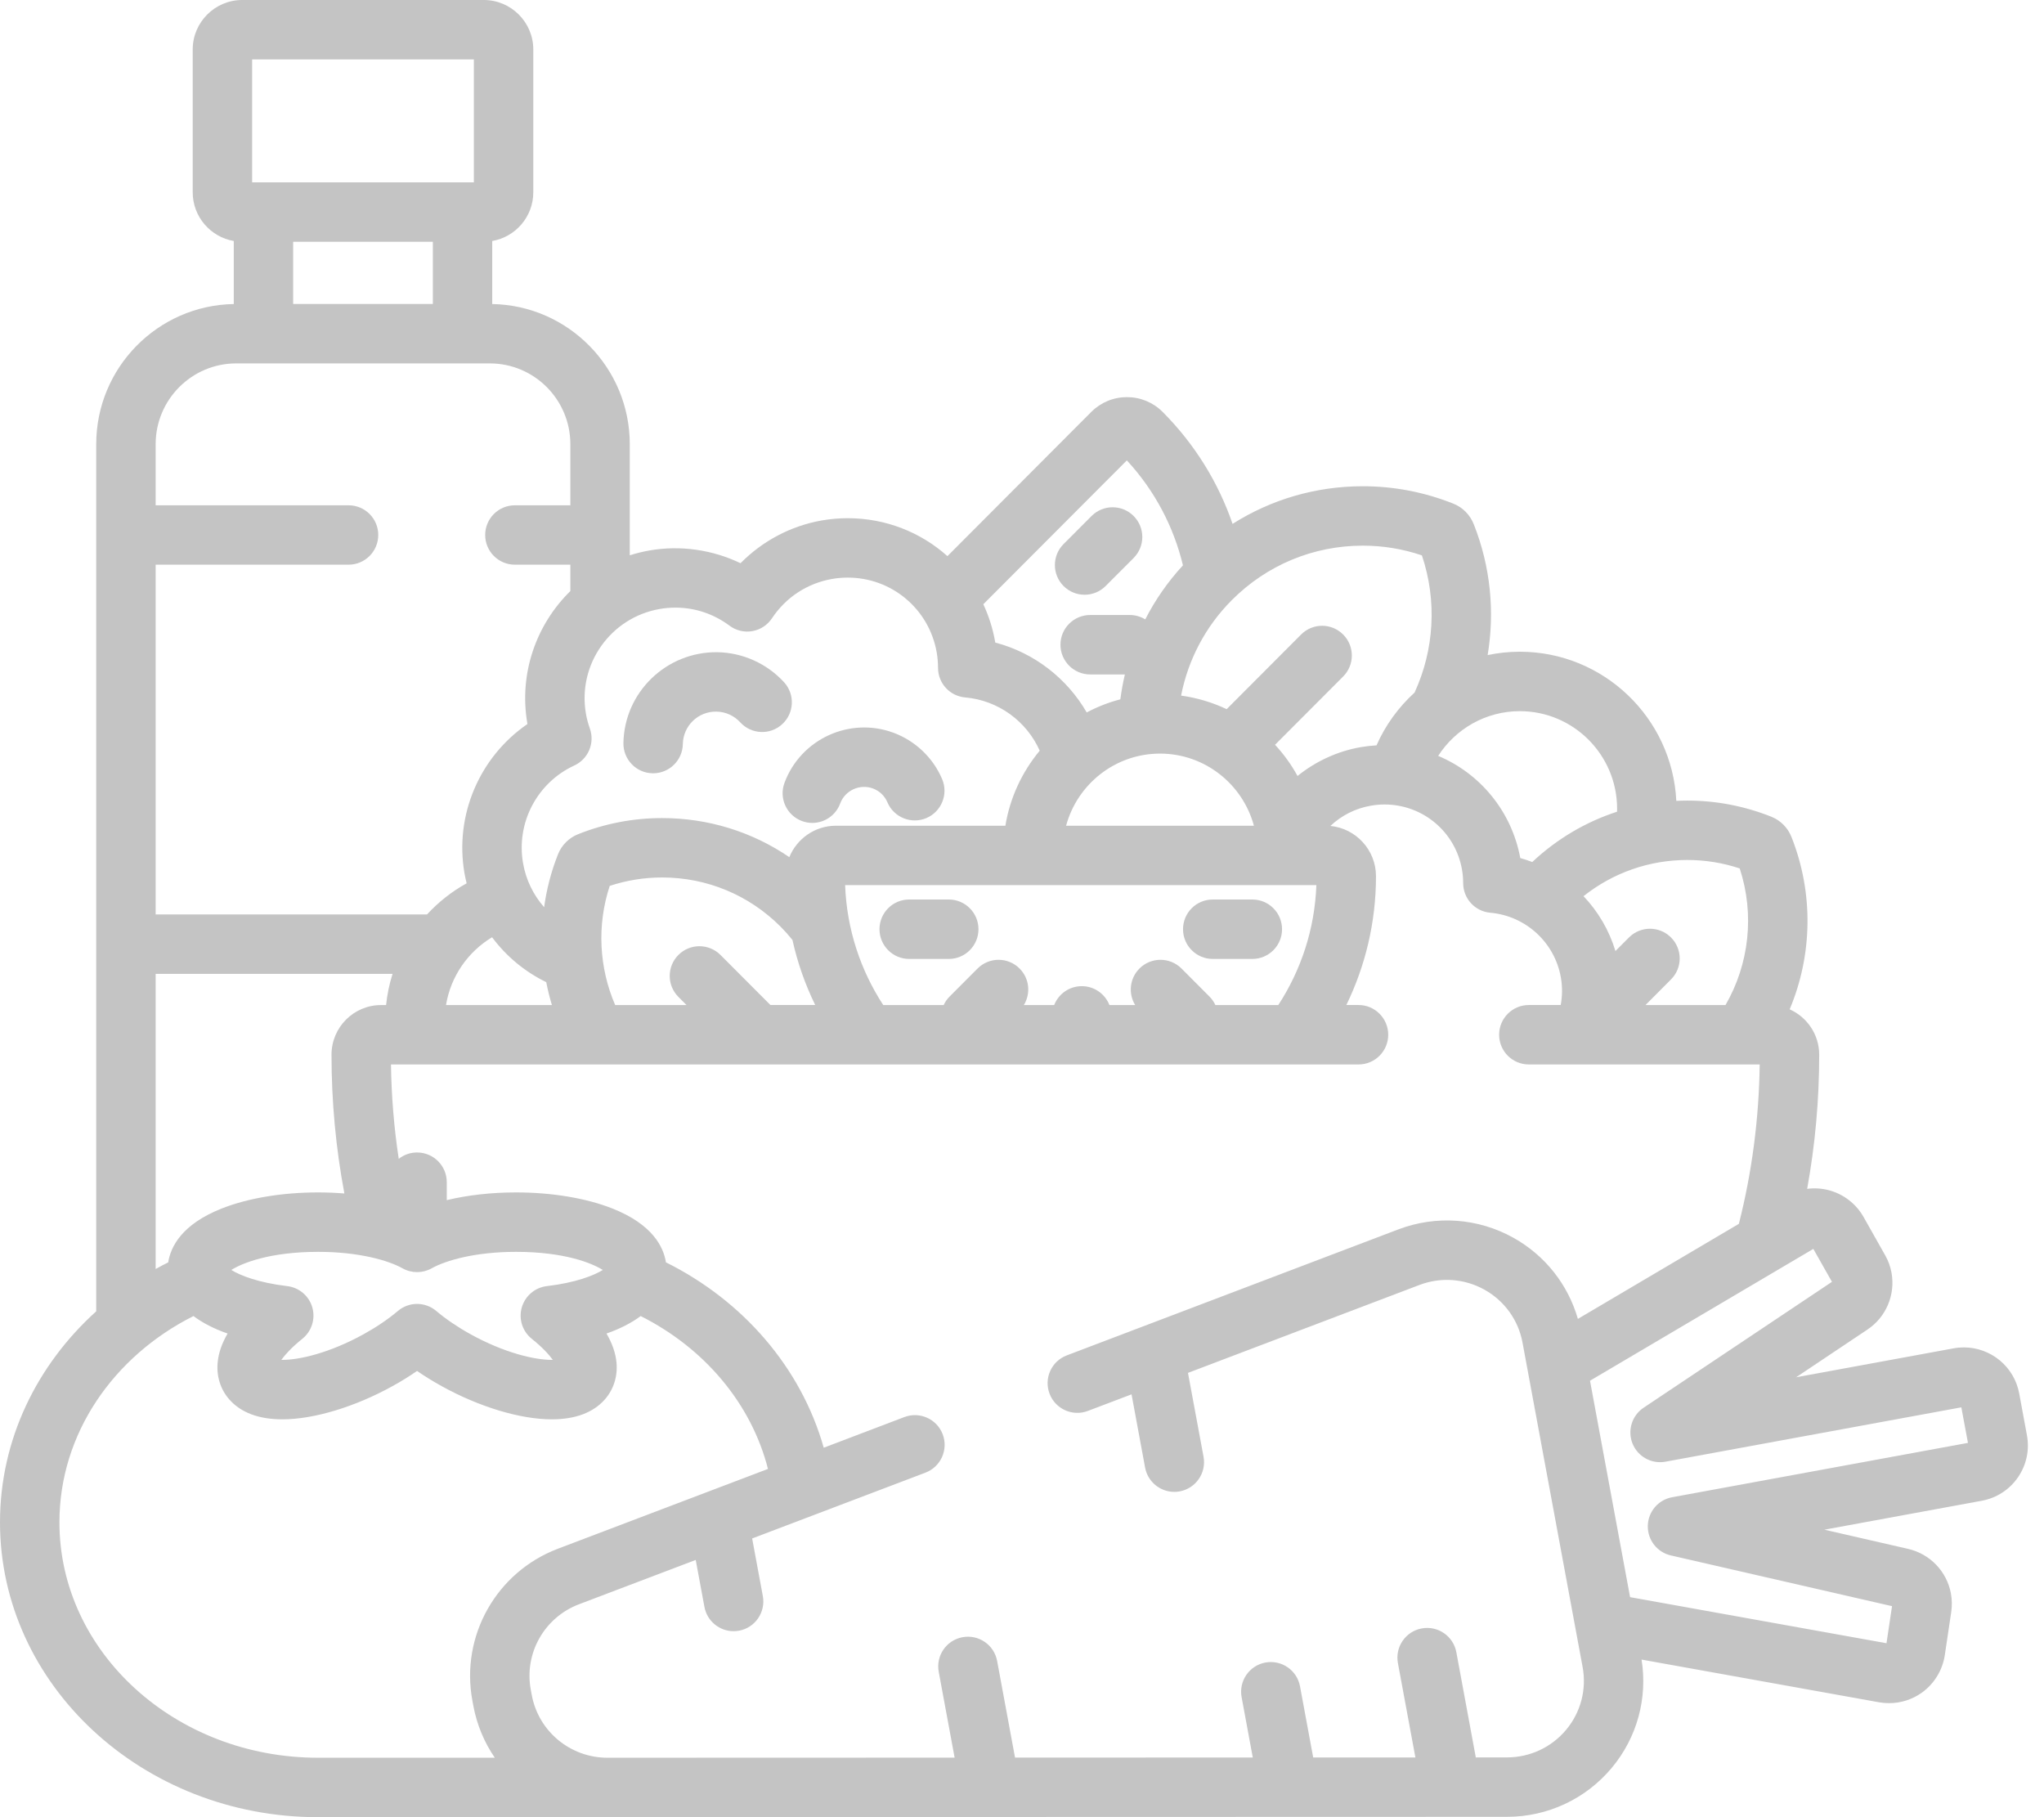 <svg width="54" height="48" viewBox="0 0 54 48" fill="none" xmlns="http://www.w3.org/2000/svg">
<path d="M20.715 18.022C20.263 17.528 19.621 17.238 18.952 17.228C17.606 17.211 16.493 18.284 16.47 19.628C16.463 20.061 16.808 20.419 17.242 20.426C17.246 20.426 17.251 20.426 17.255 20.426C17.682 20.426 18.032 20.083 18.04 19.654C18.048 19.174 18.442 18.789 18.927 18.797C19.169 18.801 19.392 18.902 19.556 19.08C19.848 19.4 20.345 19.423 20.664 19.13C20.984 18.838 21.007 18.342 20.715 18.022Z" fill="#C4C4C4"/>
<path d="M24.89 20.579C24.649 20.014 24.181 19.568 23.605 19.355C22.446 18.927 21.154 19.521 20.725 20.679C20.574 21.085 20.781 21.537 21.188 21.688C21.278 21.721 21.37 21.737 21.46 21.737C21.779 21.737 22.079 21.541 22.196 21.225C22.325 20.877 22.714 20.699 23.061 20.827C23.236 20.892 23.372 21.022 23.445 21.194C23.615 21.592 24.076 21.778 24.474 21.609C24.873 21.439 25.059 20.978 24.89 20.579Z" fill="#C4C4C4"/>
<path d="M29.948 13.629C29.641 13.322 29.144 13.323 28.838 13.63L28.098 14.371C27.792 14.678 27.793 15.175 28.099 15.481C28.253 15.634 28.453 15.71 28.654 15.71C28.855 15.71 29.056 15.633 29.209 15.48L29.949 14.739C30.255 14.432 30.255 13.935 29.948 13.629Z" fill="#C4C4C4"/>
<path d="M25.065 23.76H24.019C23.586 23.76 23.235 24.111 23.235 24.545C23.235 24.978 23.586 25.33 24.019 25.33H25.065C25.499 25.33 25.85 24.978 25.85 24.545C25.85 24.111 25.499 23.76 25.065 23.76Z" fill="#C4C4C4"/>
<path d="M33.085 23.76H32.039C31.605 23.76 31.254 24.111 31.254 24.545C31.254 24.978 31.606 25.33 32.039 25.33H33.085C33.519 25.33 33.87 24.978 33.87 24.545C33.87 24.111 33.519 23.76 33.085 23.76Z" fill="#C4C4C4"/>
<path d="M53.549 37.911L53.345 36.807C53.215 36.103 52.599 35.591 51.881 35.591C51.791 35.591 51.7 35.599 51.611 35.616L47.451 36.38L49.335 35.12C49.829 34.791 50.078 34.2 49.971 33.614C49.941 33.454 49.885 33.3 49.803 33.156L49.233 32.146C49.038 31.8 48.705 31.542 48.32 31.44C48.132 31.39 47.935 31.378 47.743 31.403C47.953 30.245 48.061 29.063 48.061 27.859C48.061 27.325 47.739 26.865 47.281 26.661C47.88 25.235 47.921 23.602 47.328 22.107C47.28 21.986 47.209 21.877 47.117 21.785C47.025 21.693 46.918 21.622 46.796 21.573C46.086 21.291 45.34 21.147 44.578 21.147C44.48 21.147 44.383 21.15 44.286 21.154C44.178 18.964 42.365 17.215 40.152 17.215C39.861 17.215 39.576 17.246 39.302 17.304C39.492 16.163 39.38 14.97 38.936 13.85C38.888 13.727 38.817 13.616 38.719 13.517C38.626 13.424 38.516 13.351 38.394 13.303C37.629 12.998 36.824 12.844 36.004 12.844C34.767 12.844 33.585 13.191 32.563 13.838C32.191 12.757 31.575 11.743 30.716 10.881C30.464 10.629 30.129 10.49 29.773 10.49C29.417 10.49 29.082 10.629 28.83 10.881L25.03 14.69C24.327 14.062 23.402 13.688 22.397 13.688C22.169 13.688 21.939 13.708 21.713 13.747C20.895 13.889 20.142 14.29 19.564 14.877C18.823 14.52 17.975 14.398 17.16 14.54C16.981 14.571 16.807 14.615 16.638 14.668V11.734C16.638 9.713 15.013 8.066 13.004 8.031V6.366C13.619 6.26 14.089 5.724 14.089 5.079V1.308C14.089 0.587 13.502 0 12.781 0H6.399C5.678 0 5.091 0.587 5.091 1.308V5.079C5.091 5.724 5.561 6.26 6.176 6.366V8.031C4.166 8.065 2.542 9.712 2.542 11.733V34.638C0.975 36.053 0 38.027 0 40.211C0 44.506 3.77 48 8.403 48L39.814 47.991C40.886 47.99 41.894 47.519 42.58 46.698C43.248 45.899 43.532 44.861 43.368 43.837L49.642 44.965C49.729 44.98 49.818 44.988 49.906 44.988C50.219 44.988 50.519 44.892 50.773 44.711C51.099 44.477 51.32 44.117 51.379 43.721L51.549 42.581C51.573 42.417 51.57 42.253 51.541 42.092C51.433 41.508 50.989 41.046 50.41 40.913L48.198 40.406L52.355 39.642C52.746 39.57 53.087 39.35 53.312 39.023C53.537 38.696 53.621 38.301 53.549 37.911ZM44.578 22.716C45.05 22.716 45.515 22.791 45.961 22.939C46.36 24.154 46.211 25.465 45.586 26.548H43.472L44.146 25.871C44.453 25.565 44.452 25.068 44.145 24.762C43.838 24.455 43.341 24.456 43.035 24.763L42.678 25.121C42.511 24.57 42.219 24.076 41.835 23.672C42.614 23.053 43.57 22.716 44.578 22.716ZM40.152 18.785C41.569 18.785 42.722 19.941 42.722 21.363C42.722 21.389 42.721 21.415 42.72 21.441C41.893 21.71 41.13 22.16 40.48 22.77C40.377 22.731 40.272 22.694 40.164 22.665C39.934 21.424 39.099 20.43 37.995 19.966C38.453 19.256 39.248 18.785 40.152 18.785ZM36.004 14.413C36.537 14.413 37.06 14.499 37.565 14.67C37.971 15.876 37.888 17.172 37.371 18.294C36.946 18.681 36.601 19.155 36.366 19.688C36.226 19.696 36.086 19.712 35.947 19.736C35.332 19.843 34.759 20.11 34.279 20.497C34.115 20.197 33.915 19.921 33.685 19.673L35.485 17.869C35.791 17.562 35.79 17.065 35.483 16.759C35.177 16.453 34.68 16.453 34.374 16.76L32.407 18.732C32.032 18.555 31.628 18.432 31.203 18.374C31.386 17.438 31.841 16.555 32.544 15.851C33.469 14.924 34.697 14.413 36.004 14.413ZM29.99 26.548H29.31C29.195 26.256 28.912 26.049 28.58 26.049C28.247 26.049 27.964 26.256 27.85 26.548H27.049C27.235 26.245 27.198 25.844 26.935 25.582C26.629 25.276 26.132 25.277 25.826 25.583L25.086 26.325C25.019 26.391 24.968 26.467 24.931 26.548H23.334C22.735 25.63 22.37 24.546 22.327 23.38H34.777C34.734 24.546 34.369 25.63 33.771 26.548H32.109C32.071 26.467 32.02 26.391 31.954 26.325L31.214 25.583C30.908 25.277 30.411 25.276 30.104 25.582C29.842 25.844 29.804 26.245 29.99 26.548ZM28.165 21.811C28.461 20.715 29.461 19.906 30.646 19.906C31.831 19.906 32.831 20.715 33.127 21.811H28.165ZM29.77 12.161C30.516 12.968 31.01 13.926 31.252 14.933C30.851 15.368 30.518 15.849 30.256 16.361C30.137 16.288 29.997 16.245 29.847 16.245H28.801C28.368 16.245 28.016 16.597 28.016 17.03C28.016 17.463 28.368 17.815 28.801 17.815H29.718C29.667 18.032 29.627 18.251 29.598 18.472C29.286 18.554 28.989 18.67 28.71 18.819C28.187 17.916 27.321 17.243 26.294 16.973C26.294 16.971 26.294 16.969 26.293 16.967C26.232 16.612 26.125 16.275 25.978 15.961L29.77 12.161ZM15.583 19.243C15.537 19.114 15.502 18.982 15.479 18.849C15.254 17.552 16.129 16.312 17.429 16.086C17.566 16.062 17.705 16.05 17.843 16.05C18.36 16.05 18.854 16.215 19.272 16.526C19.444 16.656 19.663 16.708 19.875 16.671C20.088 16.634 20.276 16.511 20.395 16.331C20.764 15.776 21.328 15.407 21.983 15.293C22.12 15.269 22.259 15.257 22.397 15.257C23.56 15.257 24.548 16.089 24.747 17.235C24.77 17.366 24.781 17.503 24.782 17.642C24.782 18.048 25.093 18.387 25.498 18.422C26.375 18.499 27.122 19.052 27.468 19.829C27.005 20.386 26.683 21.065 26.561 21.811H22.086C21.529 21.811 21.052 22.154 20.853 22.641C19.868 21.97 18.708 21.609 17.492 21.609C16.73 21.609 15.983 21.752 15.273 22.035C15.152 22.083 15.044 22.154 14.952 22.246C14.859 22.339 14.788 22.448 14.741 22.568C14.56 23.023 14.44 23.492 14.375 23.963C14.094 23.643 13.895 23.245 13.818 22.798C13.633 21.733 14.191 20.673 15.173 20.22C15.542 20.049 15.72 19.625 15.583 19.243ZM17.923 26.333L18.137 26.548H16.252C15.829 25.566 15.764 24.448 16.108 23.4C16.555 23.253 17.02 23.178 17.492 23.178C18.674 23.178 19.787 23.64 20.624 24.479C20.735 24.591 20.839 24.708 20.936 24.829C21.069 25.431 21.273 26.006 21.537 26.547H20.354L19.034 25.224C18.727 24.918 18.231 24.917 17.924 25.223C17.617 25.529 17.616 26.026 17.923 26.333ZM14.581 26.548H11.783C11.908 25.787 12.365 25.139 13 24.757C13.375 25.261 13.866 25.668 14.431 25.943C14.471 26.147 14.52 26.349 14.581 26.548ZM6.661 1.57H12.519V4.817H6.661V1.57ZM11.435 6.387V8.029H7.745V6.387H11.435ZM4.112 14.916H9.208C9.642 14.916 9.993 14.565 9.993 14.131C9.993 13.698 9.642 13.347 9.208 13.347H4.112V11.733C4.112 10.556 5.067 9.599 6.24 9.599H12.94C14.114 9.599 15.068 10.556 15.068 11.733V13.347H13.603C13.169 13.347 12.818 13.698 12.818 14.131C12.818 14.565 13.169 14.916 13.603 14.916H15.068V15.613C14.169 16.494 13.702 17.787 13.933 19.117C13.933 19.119 13.934 19.122 13.934 19.125C12.675 19.989 12.004 21.524 12.271 23.066C12.287 23.156 12.306 23.244 12.328 23.332C11.936 23.548 11.584 23.827 11.282 24.154H4.112V14.916ZM4.112 25.724H10.371C10.287 25.988 10.229 26.263 10.2 26.548H10.068C9.345 26.548 8.758 27.136 8.758 27.859C8.758 29.105 8.873 30.328 9.098 31.525C8.872 31.507 8.641 31.497 8.406 31.497C7.457 31.497 6.552 31.648 5.86 31.921C4.8 32.34 4.508 32.934 4.444 33.345C4.331 33.401 4.221 33.459 4.112 33.52V25.724ZM14.049 35.364C14.332 35.59 14.505 35.783 14.605 35.921C14.595 35.921 14.586 35.921 14.576 35.921C14.132 35.921 13.333 35.742 12.426 35.24C12.088 35.053 11.777 34.841 11.526 34.629C11.233 34.38 10.803 34.381 10.511 34.629C10.26 34.842 9.949 35.053 9.611 35.24C8.703 35.742 7.905 35.921 7.461 35.921C7.451 35.921 7.441 35.921 7.432 35.921C7.532 35.783 7.705 35.59 7.987 35.364C8.234 35.166 8.338 34.839 8.251 34.535C8.164 34.231 7.903 34.009 7.588 33.972C6.822 33.882 6.338 33.687 6.111 33.545C6.395 33.368 7.114 33.067 8.406 33.067C9.477 33.067 10.259 33.292 10.634 33.502C10.873 33.636 11.164 33.636 11.402 33.503C11.778 33.292 12.56 33.067 13.631 33.067C14.924 33.067 15.642 33.369 15.926 33.545C15.699 33.687 15.215 33.882 14.448 33.972C14.134 34.009 13.873 34.231 13.785 34.535C13.698 34.84 13.802 35.167 14.049 35.364ZM12.479 44.916L12.506 45.062C12.6 45.566 12.797 46.028 13.072 46.43H8.403C4.635 46.43 1.57 43.64 1.57 40.211C1.57 37.867 3.002 35.823 5.111 34.763C5.353 34.944 5.655 35.1 6.013 35.225C5.871 35.468 5.772 35.729 5.749 36.001C5.718 36.363 5.829 36.707 6.061 36.969C6.368 37.315 6.839 37.491 7.461 37.491C8.29 37.491 9.378 37.163 10.371 36.613C10.6 36.487 10.816 36.353 11.018 36.213C11.221 36.353 11.437 36.486 11.666 36.613C12.659 37.163 13.746 37.491 14.576 37.491H14.576C15.198 37.491 15.669 37.315 15.976 36.969C16.208 36.707 16.319 36.363 16.288 36.001C16.264 35.729 16.165 35.468 16.023 35.225C16.382 35.099 16.684 34.944 16.926 34.763C18.599 35.603 19.845 37.063 20.289 38.801L14.739 40.909C13.114 41.526 12.164 43.212 12.479 44.916ZM41.375 45.692C40.989 46.155 40.419 46.421 39.813 46.421L38.989 46.422L38.475 43.643C38.396 43.217 37.986 42.935 37.56 43.014C37.134 43.093 36.852 43.502 36.931 43.929L37.393 46.422L34.693 46.423L34.345 44.544C34.266 44.118 33.857 43.837 33.43 43.915C33.004 43.994 32.723 44.404 32.802 44.83L33.097 46.424L26.816 46.426L26.343 43.874C26.264 43.448 25.855 43.167 25.428 43.246C25.002 43.325 24.721 43.734 24.8 44.16L25.22 46.427L16.049 46.43C16.049 46.43 16.048 46.43 16.048 46.43C15.068 46.43 14.227 45.734 14.049 44.775L14.022 44.63C13.845 43.672 14.381 42.724 15.296 42.376L18.38 41.205L18.61 42.445C18.68 42.823 19.01 43.087 19.381 43.087C19.428 43.087 19.476 43.082 19.525 43.074C19.951 42.995 20.232 42.585 20.153 42.159L19.871 40.638L24.45 38.899C24.855 38.745 25.059 38.292 24.905 37.886C24.751 37.481 24.297 37.278 23.892 37.431L21.762 38.241C21.164 36.125 19.629 34.357 17.593 33.344C17.529 32.934 17.236 32.34 16.177 31.921C15.484 31.648 14.58 31.497 13.631 31.497C12.977 31.497 12.354 31.569 11.803 31.701V31.227C11.803 30.793 11.452 30.442 11.018 30.442C10.835 30.442 10.667 30.505 10.534 30.61C10.41 29.792 10.341 28.96 10.329 28.117H35.891C36.324 28.117 36.675 27.766 36.675 27.332C36.675 26.899 36.324 26.547 35.891 26.547H35.569C36.069 25.518 36.352 24.364 36.352 23.145C36.352 22.452 35.822 21.882 35.147 21.817C35.441 21.54 35.807 21.353 36.216 21.282C36.336 21.261 36.458 21.25 36.578 21.25C37.591 21.25 38.452 21.975 38.625 22.974C38.645 23.089 38.655 23.209 38.655 23.328C38.656 23.735 38.967 24.074 39.371 24.109C40.309 24.192 41.077 24.897 41.237 25.825C41.28 26.071 41.275 26.314 41.232 26.547H40.39C39.956 26.547 39.605 26.899 39.605 27.332C39.605 27.766 39.956 28.117 40.39 28.117H46.489C46.47 29.556 46.285 30.963 45.939 32.327L41.686 34.838C41.425 33.932 40.821 33.164 39.988 32.698C39.054 32.175 37.943 32.094 36.942 32.474L28.183 35.802C27.777 35.956 27.574 36.409 27.728 36.814C27.882 37.219 28.335 37.423 28.74 37.269L29.894 36.831L30.252 38.765C30.322 39.143 30.652 39.407 31.023 39.407C31.07 39.407 31.119 39.403 31.167 39.394C31.593 39.315 31.875 38.906 31.796 38.479L31.385 36.264L37.499 33.942C38.066 33.726 38.693 33.773 39.221 34.068C39.748 34.363 40.114 34.872 40.223 35.463L41.811 44.035C41.92 44.626 41.762 45.23 41.375 45.692ZM44.175 39.549C43.809 39.616 43.541 39.931 43.533 40.304C43.525 40.676 43.779 41.003 44.142 41.086L49.985 42.426L49.839 43.405L43.065 42.188L42.006 36.471L47.906 32.989L48.398 33.859L43.421 37.185C43.112 37.392 42.99 37.788 43.13 38.133C43.27 38.478 43.633 38.677 43.999 38.61L51.816 37.174L51.991 38.113L44.175 39.549Z" fill="#C4C4C4"/>
</svg>
